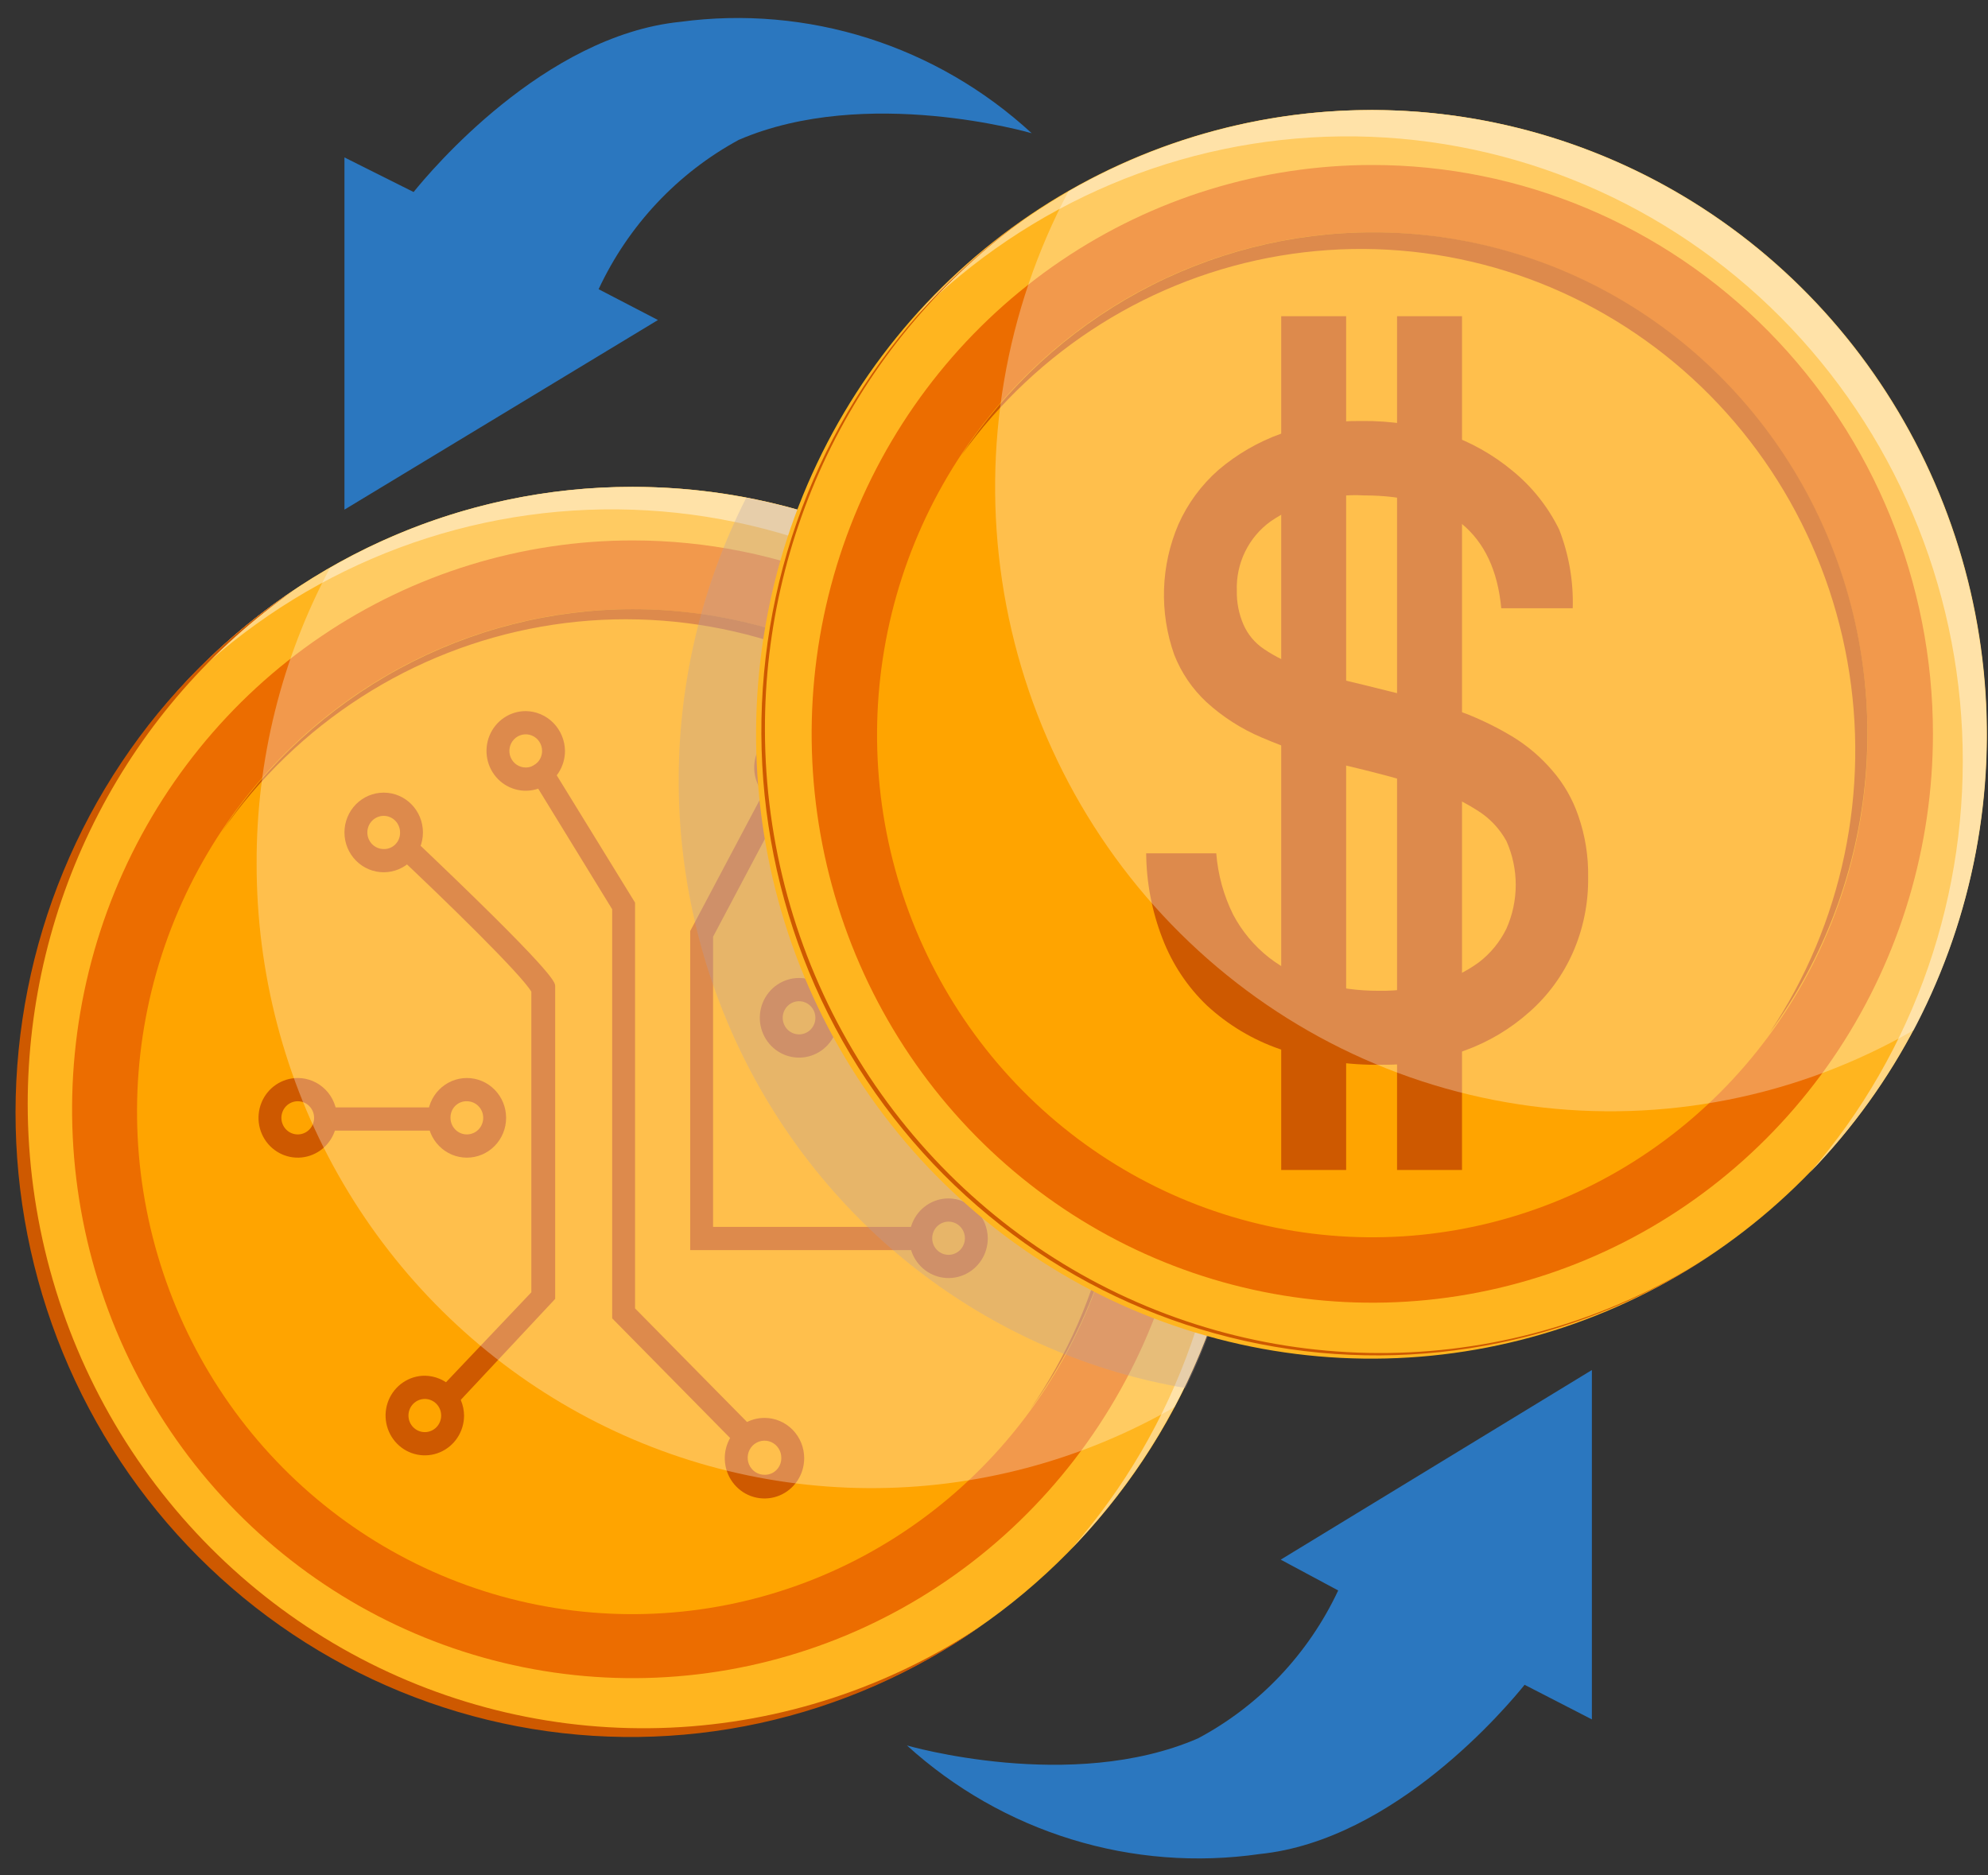 <svg width="106" height="100" viewBox="0 0 106 100" fill="none" xmlns="http://www.w3.org/2000/svg">
<rect x="0" y="0" width="106" height="100" fill="#333333" stroke="none"/>
<path d="M33.736 92.541C51.856 92.541 66.544 77.637 66.544 59.251C66.544 40.865 51.856 25.961 33.736 25.961C15.617 25.961 0.929 40.865 0.929 59.251C0.929 77.637 15.617 92.541 33.736 92.541Z" fill="#FFB51F"/>
<path d="M33.737 28.817C27.825 28.817 22.045 30.596 17.129 33.929C12.213 37.262 8.382 42 6.119 47.542C3.857 53.085 3.265 59.184 4.418 65.068C5.572 70.952 8.419 76.356 12.599 80.599C16.78 84.841 22.106 87.73 27.905 88.9C33.704 90.07 39.714 89.47 45.177 87.174C50.639 84.878 55.308 80.99 58.592 76.002C61.877 71.014 63.63 65.149 63.63 59.15C63.63 55.167 62.857 51.222 61.355 47.542C59.852 43.862 57.651 40.518 54.875 37.702C52.099 34.885 48.803 32.651 45.177 31.126C41.55 29.602 37.663 28.817 33.737 28.817Z" fill="#EC6D00"/>
<path d="M33.737 32.482C28.508 32.477 23.395 34.048 19.047 36.995C14.699 39.941 11.31 44.132 9.312 49.035C7.313 53.938 6.794 59.332 7.82 64.535C8.846 69.737 11.372 74.514 15.076 78.258C18.78 82.003 23.497 84.547 28.628 85.569C33.759 86.591 39.074 86.043 43.898 83.997C48.722 81.95 52.839 78.496 55.727 74.073C58.614 69.649 60.142 64.456 60.118 59.15C60.085 52.07 57.292 45.291 52.349 40.294C47.406 35.298 40.714 32.489 33.737 32.482Z" fill="#FFA400"/>
<path d="M33.861 48.129L29.103 40.395L28.082 41.052L32.641 48.483V70.297L39.616 77.375L40.488 76.49L33.861 69.767V48.129Z" fill="#CE5900"/>
<path d="M21.68 44.389L20.857 45.299C23.722 47.978 27.832 51.997 28.331 52.882V68.908L23.199 74.317L24.071 75.176L29.601 69.261V52.578C29.601 52.376 29.601 51.896 21.68 44.389Z" fill="#CE5900"/>
<path d="M23.399 59.049H16.773V60.287H23.399V59.049Z" fill="#CE5900"/>
<path d="M38.021 49.949L42.306 41.861L41.235 41.279L36.801 49.646V66.658H49.605V65.419H38.021V49.949Z" fill="#CE5900"/>
<path d="M50.676 53.64H44.1V54.878H50.676V53.64Z" fill="#CE5900"/>
<path d="M20.459 42.265C19.904 42.265 19.372 42.488 18.979 42.886C18.587 43.285 18.366 43.825 18.366 44.388C18.366 44.951 18.587 45.491 18.979 45.889C19.372 46.288 19.904 46.511 20.459 46.511C21.014 46.511 21.546 46.288 21.938 45.889C22.331 45.491 22.551 44.951 22.551 44.388C22.551 43.825 22.331 43.285 21.938 42.886C21.546 42.488 21.014 42.265 20.459 42.265ZM20.459 45.273C20.227 45.273 20.006 45.179 19.842 45.014C19.679 44.848 19.587 44.623 19.587 44.388C19.587 44.272 19.609 44.157 19.653 44.049C19.697 43.942 19.761 43.844 19.842 43.762C19.923 43.68 20.019 43.615 20.125 43.571C20.231 43.526 20.344 43.503 20.459 43.503C20.573 43.503 20.687 43.526 20.792 43.571C20.898 43.615 20.994 43.68 21.075 43.762C21.156 43.844 21.22 43.942 21.264 44.049C21.308 44.157 21.331 44.272 21.331 44.388C21.334 44.505 21.314 44.622 21.271 44.731C21.229 44.84 21.165 44.938 21.083 45.021C21.001 45.104 20.904 45.169 20.796 45.212C20.689 45.256 20.574 45.276 20.459 45.273Z" fill="#CE5900"/>
<path d="M22.651 73.356C22.237 73.356 21.833 73.481 21.489 73.714C21.145 73.948 20.876 74.279 20.718 74.667C20.559 75.055 20.518 75.482 20.599 75.894C20.68 76.306 20.879 76.684 21.172 76.981C21.464 77.278 21.837 77.48 22.243 77.562C22.649 77.644 23.07 77.602 23.452 77.441C23.834 77.281 24.161 77.008 24.391 76.659C24.621 76.31 24.744 75.9 24.744 75.48C24.737 74.919 24.515 74.382 24.124 73.986C23.733 73.589 23.204 73.363 22.651 73.356ZM22.651 76.364C22.42 76.364 22.198 76.271 22.035 76.105C21.871 75.939 21.779 75.714 21.779 75.48C21.779 75.245 21.871 75.02 22.035 74.854C22.198 74.688 22.42 74.595 22.651 74.595C22.882 74.595 23.104 74.688 23.268 74.854C23.431 75.02 23.523 75.245 23.523 75.48C23.523 75.714 23.431 75.939 23.268 76.105C23.104 76.271 22.882 76.364 22.651 76.364Z" fill="#CE5900"/>
<path d="M15.876 57.482C15.462 57.482 15.057 57.607 14.713 57.84C14.369 58.074 14.101 58.405 13.943 58.793C13.784 59.181 13.743 59.608 13.823 60.02C13.904 60.432 14.103 60.81 14.396 61.107C14.689 61.404 15.062 61.606 15.467 61.688C15.873 61.77 16.294 61.728 16.677 61.567C17.059 61.407 17.386 61.135 17.616 60.785C17.846 60.436 17.968 60.026 17.968 59.606C17.968 59.043 17.748 58.502 17.355 58.104C16.963 57.706 16.431 57.482 15.876 57.482ZM15.876 60.49C15.645 60.49 15.423 60.397 15.259 60.231C15.096 60.065 15.004 59.84 15.004 59.606C15.004 59.371 15.096 59.146 15.259 58.98C15.423 58.814 15.645 58.721 15.876 58.721C16.107 58.721 16.329 58.814 16.492 58.98C16.656 59.146 16.748 59.371 16.748 59.606C16.748 59.722 16.725 59.837 16.681 59.944C16.637 60.052 16.573 60.149 16.492 60.231C16.411 60.313 16.315 60.379 16.209 60.423C16.104 60.468 15.99 60.49 15.876 60.49Z" fill="#CE5900"/>
<path d="M24.893 57.482C24.338 57.482 23.806 57.706 23.414 58.104C23.021 58.502 22.801 59.043 22.801 59.606C22.801 60.169 23.021 60.709 23.414 61.107C23.806 61.505 24.338 61.729 24.893 61.729C25.448 61.729 25.98 61.505 26.373 61.107C26.765 60.709 26.986 60.169 26.986 59.606C26.986 59.043 26.765 58.502 26.373 58.104C25.98 57.706 25.448 57.482 24.893 57.482ZM24.893 60.49C24.662 60.49 24.44 60.397 24.277 60.231C24.113 60.065 24.021 59.84 24.021 59.606C24.018 59.489 24.038 59.372 24.081 59.263C24.123 59.154 24.188 59.055 24.269 58.972C24.351 58.889 24.448 58.824 24.556 58.781C24.663 58.738 24.778 58.718 24.893 58.721C25.125 58.721 25.346 58.814 25.51 58.98C25.673 59.146 25.765 59.371 25.765 59.606C25.765 59.84 25.673 60.065 25.51 60.231C25.346 60.397 25.125 60.49 24.893 60.49Z" fill="#CE5900"/>
<path d="M40.787 75.606C40.367 75.601 39.955 75.722 39.604 75.955C39.252 76.188 38.977 76.522 38.813 76.914C38.649 77.306 38.603 77.739 38.682 78.158C38.761 78.576 38.961 78.961 39.256 79.264C39.551 79.567 39.928 79.775 40.34 79.859C40.751 79.944 41.178 79.903 41.566 79.742C41.955 79.58 42.287 79.304 42.521 78.951C42.755 78.597 42.879 78.18 42.879 77.754C42.879 77.189 42.66 76.646 42.268 76.244C41.876 75.842 41.344 75.612 40.787 75.606ZM40.787 78.639C40.608 78.644 40.431 78.594 40.279 78.496C40.128 78.398 40.01 78.256 39.939 78.089C39.868 77.922 39.848 77.737 39.882 77.558C39.915 77.379 40.001 77.215 40.128 77.086C40.255 76.957 40.417 76.87 40.593 76.836C40.77 76.801 40.952 76.821 41.117 76.893C41.282 76.965 41.421 77.086 41.518 77.239C41.615 77.393 41.664 77.572 41.659 77.754C41.659 77.87 41.636 77.985 41.592 78.093C41.549 78.2 41.484 78.298 41.403 78.38C41.322 78.462 41.226 78.527 41.12 78.572C41.015 78.616 40.901 78.639 40.787 78.639Z" fill="#CE5900"/>
<path d="M50.577 63.902C50.163 63.902 49.758 64.027 49.414 64.26C49.07 64.493 48.802 64.825 48.644 65.213C48.485 65.601 48.444 66.028 48.525 66.44C48.605 66.852 48.805 67.23 49.097 67.527C49.39 67.824 49.763 68.026 50.169 68.108C50.575 68.19 50.995 68.148 51.378 67.987C51.76 67.827 52.087 67.555 52.317 67.205C52.547 66.856 52.669 66.446 52.669 66.026C52.663 65.465 52.44 64.928 52.049 64.531C51.658 64.135 51.13 63.909 50.577 63.902ZM50.577 66.91C50.346 66.91 50.124 66.817 49.96 66.651C49.797 66.485 49.705 66.26 49.705 66.026C49.705 65.791 49.797 65.566 49.96 65.4C50.124 65.234 50.346 65.141 50.577 65.141C50.808 65.141 51.03 65.234 51.193 65.4C51.357 65.566 51.449 65.791 51.449 66.026C51.449 66.26 51.357 66.485 51.193 66.651C51.03 66.817 50.808 66.91 50.577 66.91Z" fill="#CE5900"/>
<path d="M51.647 52.148C51.233 52.148 50.829 52.273 50.485 52.506C50.141 52.74 49.872 53.071 49.714 53.459C49.556 53.847 49.514 54.274 49.595 54.686C49.676 55.098 49.875 55.476 50.168 55.773C50.46 56.07 50.833 56.272 51.239 56.354C51.645 56.436 52.066 56.394 52.448 56.233C52.83 56.073 53.157 55.8 53.387 55.451C53.617 55.102 53.74 54.692 53.74 54.272C53.733 53.711 53.511 53.174 53.12 52.778C52.729 52.381 52.2 52.155 51.647 52.148ZM51.647 55.156C51.475 55.156 51.306 55.105 51.163 55.007C51.019 54.91 50.908 54.772 50.842 54.61C50.776 54.449 50.758 54.271 50.792 54.099C50.826 53.928 50.909 53.77 51.031 53.646C51.153 53.522 51.308 53.438 51.477 53.404C51.646 53.37 51.822 53.387 51.981 53.454C52.14 53.521 52.276 53.635 52.372 53.78C52.468 53.926 52.519 54.097 52.519 54.272C52.519 54.388 52.496 54.503 52.453 54.61C52.409 54.718 52.345 54.815 52.264 54.897C52.183 54.98 52.087 55.045 51.981 55.089C51.875 55.134 51.762 55.156 51.647 55.156Z" fill="#CE5900"/>
<path d="M42.356 38.776C41.935 38.772 41.522 38.894 41.17 39.128C40.818 39.362 40.543 39.697 40.38 40.091C40.217 40.485 40.172 40.919 40.253 41.338C40.334 41.757 40.536 42.142 40.834 42.444C41.132 42.746 41.511 42.951 41.924 43.033C42.337 43.115 42.765 43.071 43.153 42.905C43.541 42.739 43.871 42.46 44.102 42.103C44.333 41.746 44.453 41.327 44.449 40.9C44.442 40.339 44.22 39.802 43.829 39.406C43.438 39.009 42.909 38.783 42.356 38.776ZM42.356 41.81C42.227 41.832 42.096 41.825 41.97 41.79C41.844 41.755 41.728 41.693 41.628 41.607C41.529 41.522 41.449 41.415 41.394 41.295C41.339 41.175 41.31 41.045 41.31 40.912C41.31 40.78 41.339 40.65 41.394 40.529C41.449 40.41 41.529 40.303 41.628 40.218C41.728 40.132 41.844 40.07 41.97 40.035C42.096 40 42.227 39.993 42.356 40.015C42.565 40.051 42.755 40.161 42.892 40.325C43.029 40.489 43.104 40.697 43.104 40.912C43.104 41.128 43.029 41.336 42.892 41.5C42.755 41.664 42.565 41.774 42.356 41.81Z" fill="#CE5900"/>
<path d="M28.032 37.917C27.618 37.917 27.213 38.041 26.869 38.275C26.525 38.508 26.257 38.84 26.099 39.228C25.94 39.616 25.899 40.043 25.98 40.455C26.06 40.866 26.26 41.245 26.552 41.542C26.845 41.839 27.218 42.041 27.624 42.123C28.03 42.205 28.45 42.163 28.833 42.002C29.215 41.841 29.542 41.569 29.772 41.22C30.002 40.871 30.125 40.46 30.125 40.04C30.118 39.479 29.895 38.943 29.505 38.546C29.113 38.149 28.585 37.924 28.032 37.917ZM28.032 40.925C27.86 40.925 27.691 40.873 27.548 40.776C27.404 40.679 27.293 40.541 27.227 40.379C27.16 40.217 27.143 40.039 27.177 39.868C27.21 39.696 27.294 39.538 27.416 39.415C27.537 39.291 27.693 39.207 27.862 39.173C28.031 39.138 28.206 39.156 28.366 39.223C28.525 39.29 28.661 39.403 28.757 39.549C28.853 39.694 28.904 39.865 28.904 40.04C28.904 40.275 28.812 40.5 28.648 40.666C28.485 40.832 28.263 40.925 28.032 40.925Z" fill="#CE5900"/>
<path d="M42.605 52.148C42.191 52.148 41.787 52.273 41.443 52.506C41.099 52.74 40.83 53.071 40.672 53.459C40.514 53.847 40.472 54.274 40.553 54.686C40.634 55.098 40.833 55.476 41.126 55.773C41.418 56.07 41.791 56.272 42.197 56.354C42.603 56.436 43.024 56.394 43.406 56.233C43.788 56.073 44.115 55.8 44.345 55.451C44.575 55.102 44.698 54.692 44.698 54.272C44.698 53.709 44.477 53.169 44.085 52.77C43.692 52.372 43.16 52.148 42.605 52.148ZM42.605 55.156C42.433 55.156 42.264 55.105 42.121 55.007C41.977 54.91 41.866 54.772 41.8 54.61C41.734 54.449 41.716 54.271 41.75 54.099C41.784 53.928 41.867 53.77 41.989 53.646C42.111 53.522 42.266 53.438 42.435 53.404C42.604 53.37 42.78 53.387 42.939 53.454C43.098 53.521 43.234 53.635 43.33 53.78C43.426 53.926 43.477 54.097 43.477 54.272C43.477 54.506 43.385 54.731 43.222 54.897C43.058 55.063 42.837 55.156 42.605 55.156Z" fill="#CE5900"/>
<path d="M33.736 25.961C29.149 25.958 24.612 26.933 20.419 28.823C16.227 30.713 12.472 33.475 9.398 36.931C15.433 30.797 23.587 27.293 32.127 27.163C40.668 27.034 48.922 30.289 55.134 36.237C61.346 42.185 65.028 50.358 65.395 59.017C65.763 67.676 62.788 76.139 57.103 82.607C61.64 77.932 64.713 72.001 65.939 65.558C67.164 59.116 66.485 52.45 63.989 46.398C61.492 40.345 57.289 35.176 51.906 31.54C46.524 27.904 40.203 25.963 33.736 25.961Z" fill="#FFD683"/>
<path d="M33.736 32.482C29.402 32.485 25.135 33.57 21.312 35.642C17.489 37.714 14.227 40.709 11.815 44.363C15.841 38.564 21.974 34.626 28.862 33.414C35.75 32.203 42.831 33.818 48.546 37.904C54.261 41.99 58.142 48.213 59.336 55.203C60.529 62.192 58.937 69.377 54.91 75.176C57.825 71.196 59.591 66.473 60.013 61.533C60.434 56.594 59.494 51.632 57.298 47.204C55.101 42.775 51.735 39.053 47.574 36.453C43.413 33.854 38.622 32.479 33.736 32.482Z" fill="#CE5900"/>
<g style="mix-blend-mode:soft-light" opacity="0.3">
<path d="M33.736 25.961C28.076 25.946 22.51 27.436 17.594 30.284C15.008 35.126 13.663 40.549 13.683 46.056C13.678 51.876 15.177 57.595 18.032 62.642C20.886 67.69 24.996 71.889 29.95 74.821C34.904 77.753 40.53 79.314 46.265 79.35C52 79.386 57.644 77.894 62.633 75.024C65.322 69.952 66.669 64.259 66.541 58.501C66.413 52.743 64.815 47.117 61.903 42.173C58.992 37.23 54.865 33.137 49.928 30.295C44.991 27.453 39.412 25.96 33.736 25.961Z" fill="white"/>
</g>
<path d="M1.477 58.872C1.479 53.48 2.773 48.168 5.247 43.395C7.72 38.622 11.299 34.53 15.676 31.472C12.039 33.886 8.911 37.01 6.473 40.661C4.035 44.313 2.337 48.419 1.477 52.742C0.617 57.065 0.612 61.519 1.462 65.844C2.312 70.169 4.001 74.279 6.431 77.937C8.86 81.594 11.981 84.725 15.613 87.147C19.244 89.57 23.314 91.237 27.586 92.05C31.858 92.863 36.247 92.807 40.497 91.885C44.747 90.962 48.775 89.192 52.345 86.677C47.397 89.978 41.661 91.859 35.744 92.122C29.828 92.385 23.952 91.019 18.738 88.169C13.525 85.319 9.168 81.092 6.129 75.934C3.09 70.777 1.483 64.881 1.477 58.872Z" fill="#CE5900"/>
<g style="mix-blend-mode:multiply" opacity="0.3">
<path d="M39.79 26.543C37.453 31.141 36.218 36.234 36.187 41.407C36.156 46.581 37.33 51.689 39.612 56.315C41.894 60.942 45.22 64.956 49.32 68.032C53.42 71.107 58.178 73.157 63.206 74.014C65.456 69.403 66.621 64.326 66.61 59.181C66.599 54.036 65.413 48.965 63.143 44.364C60.874 39.763 57.584 35.76 53.532 32.667C49.479 29.575 44.776 27.479 39.79 26.543Z" fill="#B09FB0"/>
</g>
<path d="M73.171 5.866C66.68 5.856 60.332 7.8 54.931 11.452C49.529 15.104 45.316 20.3 42.825 26.382C40.334 32.464 39.678 39.159 40.938 45.62C42.198 52.081 45.319 58.017 49.905 62.678C54.491 67.339 60.337 70.515 66.703 71.803C73.068 73.092 79.667 72.436 85.665 69.917C91.663 67.399 96.789 63.132 100.397 57.657C104.004 52.181 105.929 45.743 105.929 39.156C105.929 30.336 102.479 21.876 96.338 15.635C90.196 9.393 81.864 5.88 73.171 5.866Z" fill="#FFB51F"/>
<path d="M73.171 8.798C67.258 8.798 61.479 10.577 56.563 13.91C51.647 17.243 47.815 21.98 45.553 27.523C43.29 33.065 42.698 39.164 43.852 45.048C45.005 50.932 47.852 56.337 52.033 60.579C56.214 64.821 61.54 67.71 67.339 68.88C73.137 70.051 79.148 69.45 84.61 67.154C90.073 64.859 94.741 60.971 98.026 55.983C101.311 50.994 103.064 45.13 103.064 39.131C103.064 31.086 99.914 23.371 94.308 17.682C88.702 11.994 81.099 8.798 73.171 8.798Z" fill="#EC6D00"/>
<path d="M73.17 12.388C67.947 12.388 62.84 13.96 58.498 16.905C54.155 19.85 50.77 24.036 48.772 28.934C46.774 33.831 46.253 39.22 47.274 44.418C48.295 49.616 50.812 54.391 54.508 58.137C58.203 61.883 62.91 64.433 68.034 65.464C73.158 66.495 78.468 65.96 83.293 63.929C88.117 61.897 92.24 58.459 95.138 54.049C98.037 49.639 99.581 44.457 99.576 39.156C99.569 32.054 96.784 25.246 91.833 20.227C86.882 15.207 80.169 12.388 73.17 12.388Z" fill="#FFA400"/>
<path d="M73.171 5.866C68.584 5.865 64.047 6.841 59.855 8.731C55.662 10.62 51.907 13.382 48.833 16.837C54.886 10.791 63.013 7.363 71.506 7.273C79.998 7.183 88.194 10.439 94.37 16.355C100.546 22.271 104.22 30.387 104.619 38.995C105.019 47.603 102.113 56.034 96.513 62.513C101.048 57.839 104.121 51.91 105.347 45.47C106.573 39.03 105.897 32.366 103.403 26.314C100.91 20.263 96.71 15.094 91.332 11.456C85.953 7.818 79.635 5.873 73.171 5.866Z" fill="#FFD683"/>
<path d="M73.171 12.388C68.834 12.393 64.566 13.482 60.742 15.559C56.919 17.635 53.659 20.635 51.249 24.293C55.319 18.613 61.427 14.785 68.254 13.636C75.082 12.487 82.08 14.109 87.739 18.152C93.398 22.195 97.263 28.334 98.499 35.243C99.735 42.153 98.243 49.278 94.345 55.081C97.269 51.104 99.043 46.379 99.47 41.436C99.897 36.493 98.958 31.527 96.76 27.095C94.562 22.663 91.19 18.939 87.024 16.341C82.858 13.744 78.061 12.375 73.171 12.388Z" fill="#CE5900"/>
<path d="M40.786 38.928C40.773 33.503 42.067 28.157 44.554 23.355C47.042 18.553 50.649 14.441 55.06 11.376C47.846 16.313 42.86 23.957 41.199 32.625C39.538 41.292 41.339 50.275 46.205 57.596C51.071 64.916 58.603 69.976 67.145 71.661C75.688 73.346 84.54 71.519 91.754 66.582C86.817 69.911 81.083 71.821 75.162 72.109C69.24 72.396 63.352 71.05 58.124 68.214C52.897 65.377 48.524 61.156 45.471 56C42.418 50.843 40.799 44.944 40.786 38.928Z" fill="#CE5900"/>
<path d="M82.762 41.078C82.166 40.383 81.469 39.786 80.694 39.308C79.9 38.825 79.066 38.411 78.203 38.069C77.315 37.73 76.409 37.443 75.488 37.21L72.748 36.528C71.646 36.28 70.556 35.976 69.484 35.618C68.743 35.383 68.039 35.042 67.392 34.607C66.909 34.285 66.528 33.828 66.296 33.292C66.054 32.726 65.935 32.114 65.947 31.497C65.922 30.78 66.073 30.067 66.386 29.423C66.699 28.779 67.165 28.224 67.741 27.807C69.206 26.802 70.957 26.314 72.723 26.417C77.207 26.417 79.673 28.414 80.047 32.433H83.858C83.901 30.999 83.655 29.571 83.136 28.237C82.539 27.021 81.689 25.952 80.644 25.102C79.601 24.235 78.411 23.567 77.132 23.131C75.666 22.662 74.136 22.431 72.598 22.448C71.134 22.431 69.678 22.661 68.289 23.131C67.08 23.566 65.958 24.216 64.975 25.052C64.062 25.852 63.331 26.843 62.833 27.959C61.888 30.162 61.808 32.648 62.609 34.91C62.987 35.873 63.575 36.737 64.328 37.438C65.203 38.235 66.206 38.876 67.292 39.333C68.681 39.927 70.114 40.409 71.577 40.774C73.296 41.179 74.741 41.558 75.911 41.937C76.914 42.214 77.871 42.639 78.751 43.201C79.406 43.601 79.947 44.167 80.321 44.844C80.649 45.578 80.819 46.376 80.819 47.182C80.819 47.989 80.649 48.786 80.321 49.52C79.975 50.227 79.472 50.841 78.851 51.315C78.151 51.825 77.366 52.202 76.534 52.427C75.554 52.711 74.539 52.847 73.52 52.831C72.435 52.835 71.354 52.691 70.306 52.402C69.352 52.126 68.456 51.672 67.666 51.062C66.874 50.441 66.22 49.657 65.748 48.762C65.244 47.744 64.94 46.636 64.851 45.501H61.114C61.126 47.059 61.422 48.602 61.986 50.051C62.505 51.402 63.313 52.62 64.353 53.615C65.477 54.652 66.8 55.444 68.239 55.941C70.007 56.528 71.859 56.81 73.719 56.775C75.214 56.791 76.699 56.534 78.104 56.016C79.377 55.556 80.553 54.852 81.566 53.944C82.543 53.078 83.325 52.009 83.858 50.809C84.416 49.546 84.697 48.175 84.68 46.79C84.701 45.672 84.524 44.559 84.157 43.504C83.853 42.611 83.379 41.786 82.762 41.078Z" fill="#CE5900"/>
<path d="M71.776 16.861H68.314V62.386H71.776V16.861Z" fill="#CE5900"/>
<path d="M77.954 16.861H74.491V62.386H77.954V16.861Z" fill="#CE5900"/>
<g style="mix-blend-mode:soft-light" opacity="0.3">
<path d="M73.171 5.866C67.496 5.861 61.916 7.35 56.978 10.189C53.606 16.547 52.362 23.845 53.434 30.983C54.507 38.121 57.837 44.712 62.923 49.761C68.009 54.811 74.575 58.046 81.632 58.978C88.688 59.91 95.852 58.489 102.042 54.929C104.716 49.857 106.05 44.17 105.916 38.42C105.782 32.669 104.185 27.052 101.279 22.114C98.373 17.175 94.257 13.084 89.332 10.237C84.406 7.39 78.839 5.884 73.171 5.866Z" fill="white"/>
</g>
<path d="M71.352 84.807C69.767 88.186 67.145 90.953 63.879 92.693C57.128 95.625 48.359 93.072 48.359 93.072C50.889 95.37 53.883 97.078 57.132 98.078C60.381 99.078 63.806 99.345 67.167 98.861C74.391 98.128 80.395 90.949 81.292 89.837L84.879 91.682V73.053L68.288 83.164L71.352 84.807Z" fill="#2B77BF"/>
<path d="M36.277 1.164C29.003 1.897 22.95 9.127 22.053 10.239L18.366 8.394V27.175L35.081 17.064L31.918 15.421C33.504 12.023 36.123 9.231 39.391 7.458C46.192 4.526 55.01 7.104 55.01 7.104C52.501 4.792 49.525 3.063 46.29 2.037C43.054 1.011 39.638 0.713 36.277 1.164Z" fill="#2B77BF"/>
</svg>
